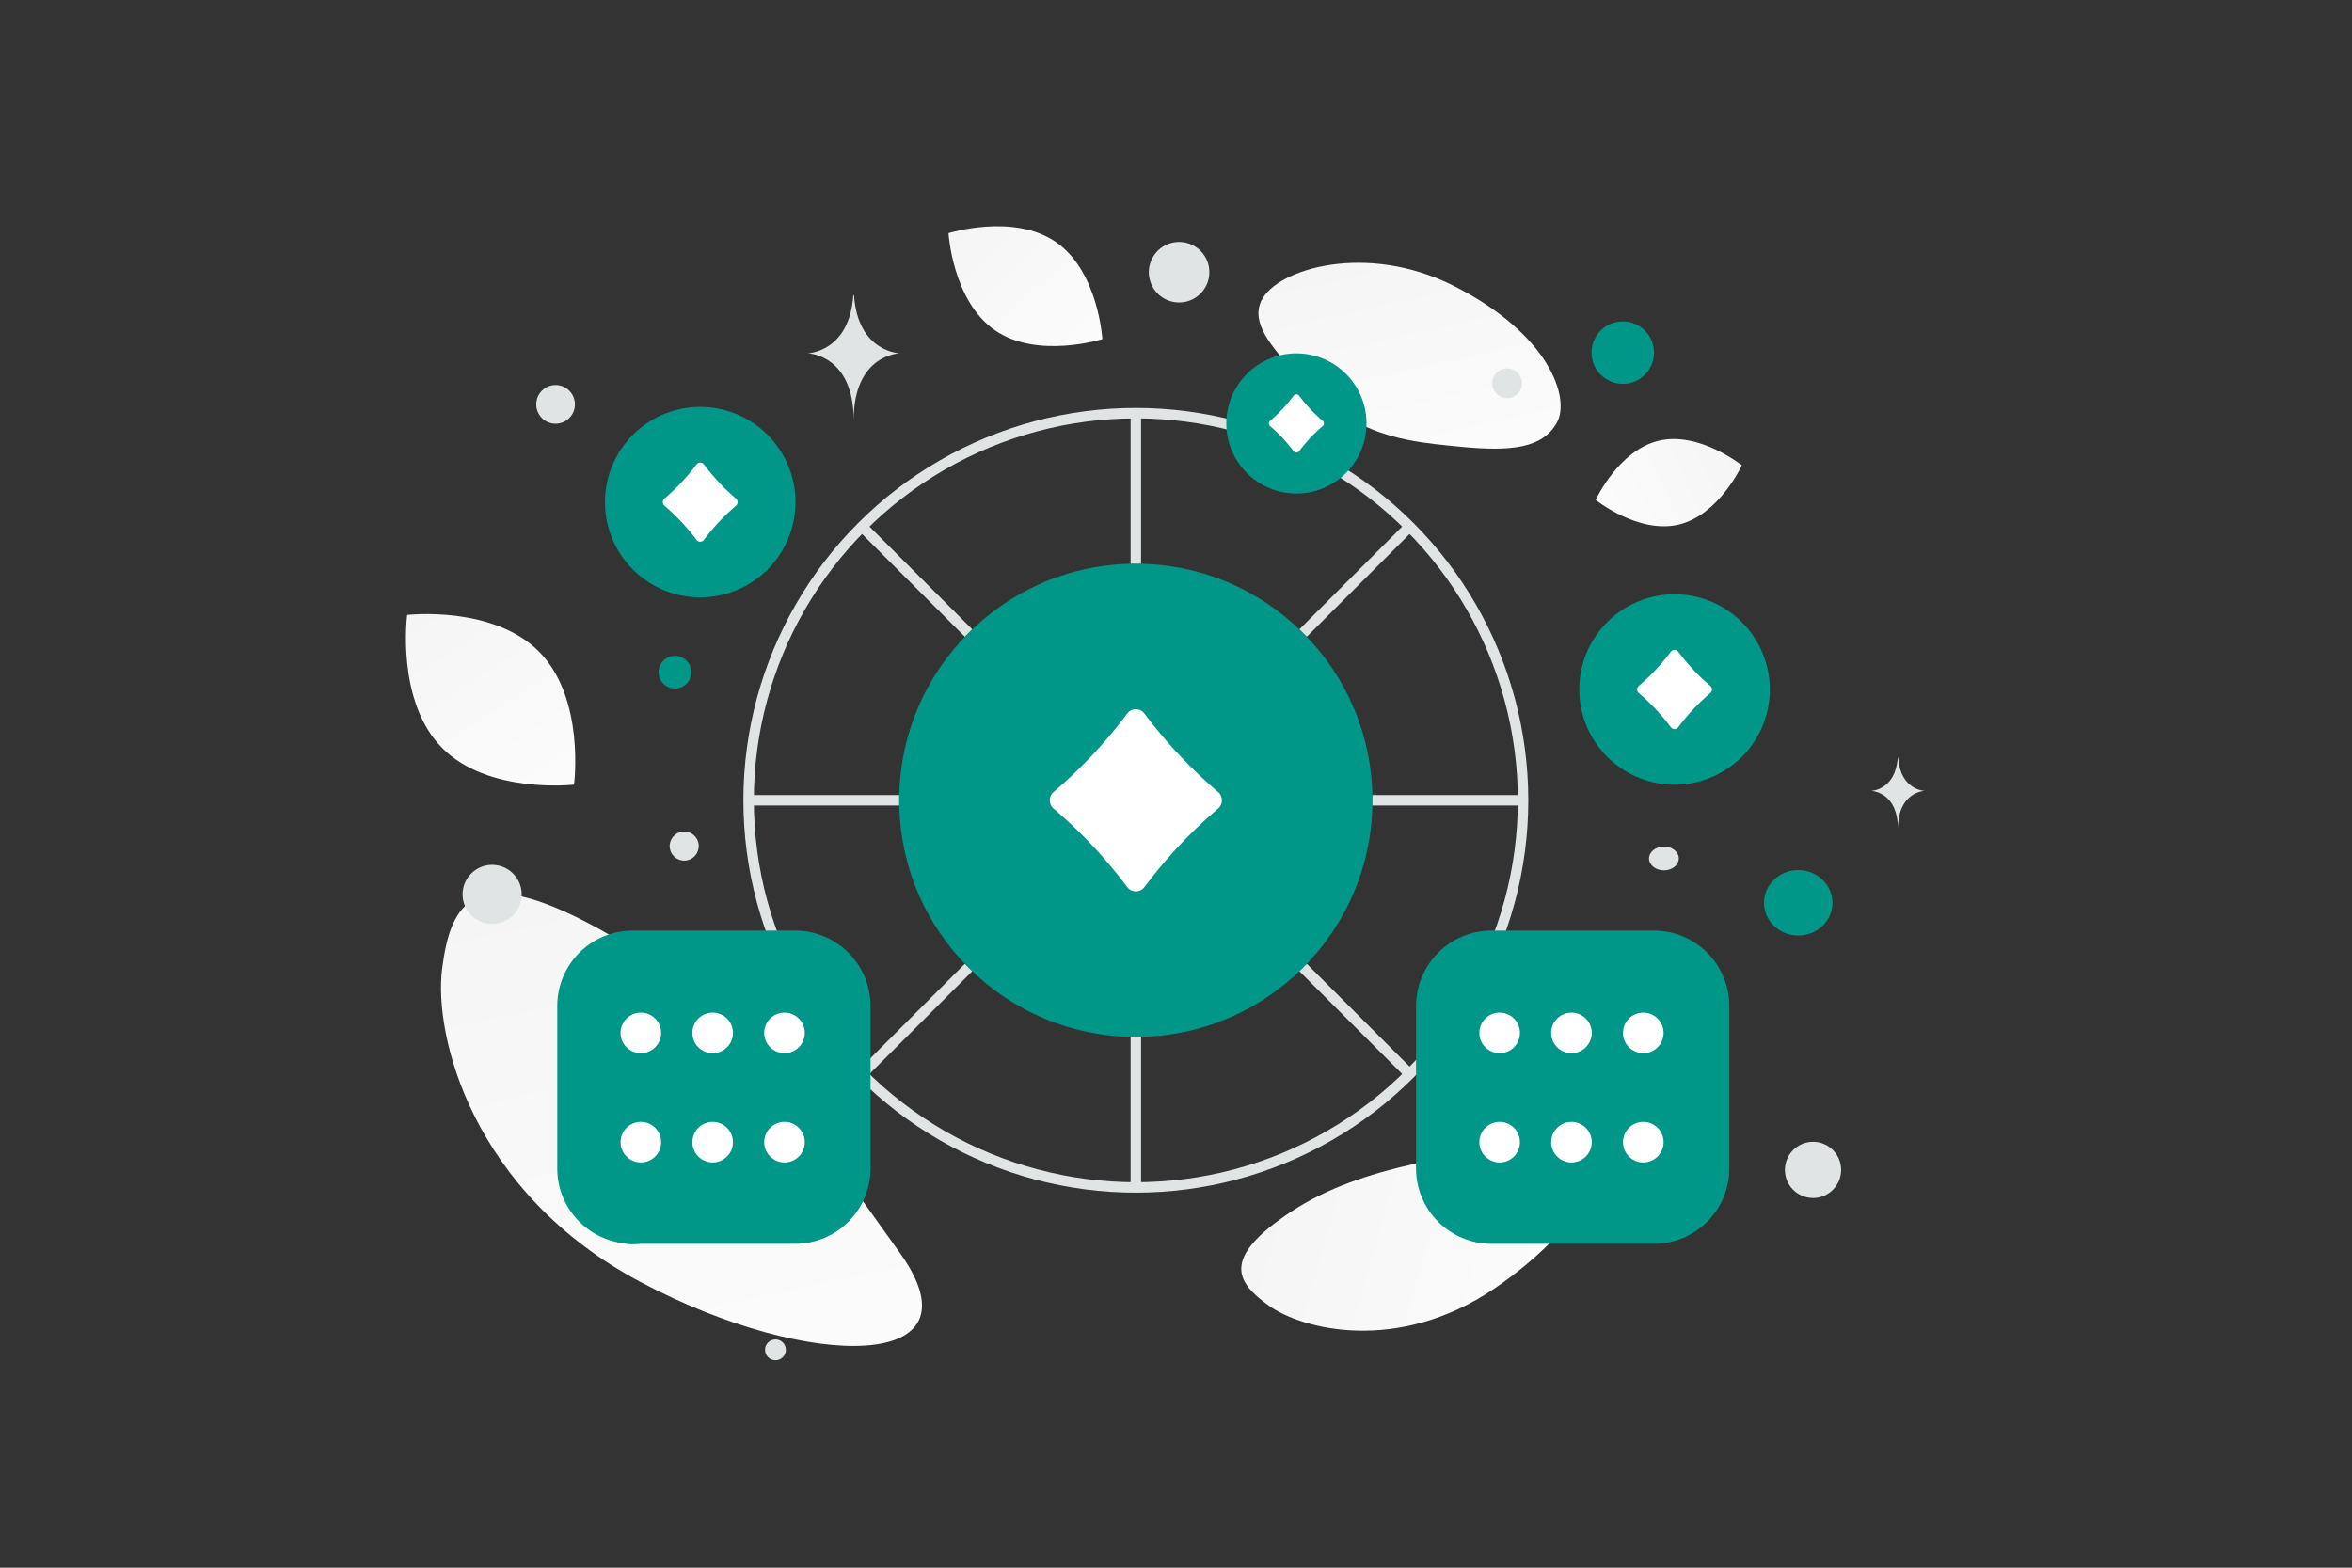 <svg width="900" height="600" viewBox="0 0 900 600" fill="none" xmlns="http://www.w3.org/2000/svg"><rect x="0" y="0" width="900" height="600" fill="#333333" stroke="none"/><path fill="transparent" d="M0 0h900v600H0z"/><path d="M595.714 161.796c-5.45 9.726-17.385 11.062-36.506 9.214-14.381-1.393-27.495-2.47-41.877-10.311-10.066-5.485-18.034-12.905-23.85-20.112-6.302-7.807-15.098-16.717-10.786-25.569 5.926-12.16 40.196-22.402 73.473-5.654 36.555 18.404 44.877 42.926 39.546 52.432z" fill="url(#a)"/><path d="M344.424 479.633c-34.372-48.085-69.572-99.191-115.657-124.363-47.535-25.977-56.301-9.967-59.592 15.486-3.29 25.453 11.376 85.759 76.247 120.072 64.889 34.323 131.163 33.808 99.002-11.195z" fill="url(#b)"/><path d="M593.89 437.164c-35.516 4.658-72.884 8.898-99.491 26.357-27.451 18.005-21.392 27.26-8.722 36.281 12.67 9.021 49.099 18.385 85.953-6.511 36.865-24.902 55.498-60.484 22.26-56.127z" fill="url(#c)"/><path d="M642.364 200.774c-15.441 3.658-31.773-9.437-31.773-9.437s8.715-19.019 24.162-22.666c15.441-3.658 31.768 9.426 31.768 9.426s-8.716 19.019-24.157 22.677z" fill="url(#d)"/><path d="M380.737 126.418c16.257 11.198 41.092 3.37 41.092 3.37s-1.538-25.978-17.805-37.165c-16.256-11.197-41.081-3.38-41.081-3.38s1.538 25.978 17.794 37.175z" fill="url(#e)"/><path d="M169.072 286.15c17.623 17.938 50.579 14.156 50.579 14.156s4.361-32.865-13.279-50.791c-17.624-17.937-50.563-14.166-50.563-14.166s-4.361 32.864 13.263 50.801z" fill="url(#f)"/><ellipse cx="688.098" cy="345.528" rx="13.097" ry="12.528" transform="rotate(180 688.098 345.528)" fill="#009688"/><ellipse cx="242.058" cy="459.11" rx="17.653" ry="17.083" transform="rotate(180 242.058 459.11)" fill="#009688"/><circle r="6.264" transform="matrix(-1 0 0 1 258.264 257.264)" fill="#009688"/><circle r="11.958" transform="matrix(-1 0 0 1 620.958 134.958)" fill="#009688"/><circle r="10.755" transform="matrix(-1 0 0 1 693.755 447.755)" fill="#E1E4E5"/><circle r="11.313" transform="matrix(-1 0 0 1 188.313 342.312)" fill="#E1E4E5"/><circle r="3.986" transform="matrix(-1 0 0 1 296.724 516.624)" fill="#E1E4E5"/><circle r="5.694" transform="matrix(-1 0 0 1 576.694 146.694)" fill="#E1E4E5"/><circle r="5.565" transform="scale(1 -1) rotate(-75 -80.094 -332.51)" fill="#E1E4E5"/><circle r="7.403" transform="matrix(-1 0 0 1 212.591 154.763)" fill="#E1E4E5"/><ellipse rx="5.694" ry="4.556" transform="matrix(-1 0 0 1 636.695 328.556)" fill="#E1E4E5"/><circle r="11.581" transform="scale(1 -1) rotate(-75 157.704 -346.09)" fill="#E1E4E5"/><path d="M726.174 290h.149c.882 12.499 10.177 12.691 10.177 12.691s-10.25.2-10.25 14.642c0-14.442-10.25-14.642-10.25-14.642s9.291-.192 10.174-12.691zM326.521 113h.257c1.519 21.873 17.528 22.21 17.528 22.21s-17.653.35-17.653 25.623c0-25.273-17.653-25.623-17.653-25.623s16.002-.337 17.521-22.21z" fill="#E1E4E5"/><circle cx="434.63" cy="306.298" r="148.172" stroke="#E1E4E5" stroke-width="4"/><circle cx="434.63" cy="306.298" r="90.55" fill="#009688"/><path fill-rule="evenodd" clip-rule="evenodd" d="M437.934 339.495a185.711 185.711 0 0 1 27.982-29.863l.173-.148a4.196 4.196 0 0 0 0-6.377l-.173-.149a185.663 185.663 0 0 1-27.982-29.862 4.126 4.126 0 0 0-6.606 0 185.624 185.624 0 0 1-27.983 29.862l-.172.149a4.192 4.192 0 0 0 0 6.377l.172.148a185.672 185.672 0 0 1 27.983 29.863 4.126 4.126 0 0 0 6.606 0zm-3.306-123.754v-57.623 57.623z" fill="#fff"/><path d="M434.628 215.741v-57.623" stroke="#E1E4E5" stroke-width="4"/><path fill-rule="evenodd" clip-rule="evenodd" d="M434.628 396.845v57.623-57.623z" fill="#fff"/><path d="M434.628 396.845v57.623" stroke="#E1E4E5" stroke-width="4"/><path fill-rule="evenodd" clip-rule="evenodd" d="m539.398 201.518-40.746 40.745 40.746-40.745z" fill="#fff"/><path d="m539.398 201.518-40.746 40.745" stroke="#E1E4E5" stroke-width="4"/><path fill-rule="evenodd" clip-rule="evenodd" d="m370.596 370.32-40.746 40.746 40.746-40.746z" fill="#fff"/><path d="m370.596 370.32-40.746 40.746" stroke="#E1E4E5" stroke-width="4"/><path fill-rule="evenodd" clip-rule="evenodd" d="M582.801 306.296h-57.624 57.624z" fill="#fff"/><path d="M582.801 306.296h-57.624" stroke="#E1E4E5" stroke-width="4"/><path fill-rule="evenodd" clip-rule="evenodd" d="M344.074 306.296H286.45h57.624z" fill="#fff"/><path d="M344.074 306.296H286.45" stroke="#E1E4E5" stroke-width="4"/><path fill-rule="evenodd" clip-rule="evenodd" d="m498.652 370.32 40.746 40.746-40.746-40.746z" fill="#fff"/><path d="m498.652 370.32 40.746 40.746" stroke="#E1E4E5" stroke-width="4"/><path fill-rule="evenodd" clip-rule="evenodd" d="m329.85 201.518 40.746 40.745-40.746-40.745z" fill="#fff"/><path d="m329.85 201.518 40.746 40.745" stroke="#E1E4E5" stroke-width="4"/><path fill-rule="evenodd" clip-rule="evenodd" d="M632.928 360.066h-62.264c-13.739.041-24.866 11.168-24.906 24.906v62.265c.04 13.738 11.167 24.865 24.906 24.906h62.264c13.739-.041 24.866-11.168 24.906-24.906v-62.265c-.04-13.738-11.167-24.865-24.906-24.906z" fill="#009688" stroke="#009688" stroke-width="7.813" stroke-linecap="round" stroke-linejoin="round"/><circle cx="573.841" cy="395.318" r="7.767" fill="#fff"/><circle cx="573.84" cy="437.142" r="7.767" fill="#fff"/><circle cx="601.325" cy="395.318" r="7.767" fill="#fff"/><circle cx="601.325" cy="437.142" r="7.767" fill="#fff"/><circle cx="628.809" cy="395.318" r="7.767" fill="#fff"/><circle cx="628.809" cy="437.142" r="7.767" fill="#fff"/><path fill-rule="evenodd" clip-rule="evenodd" d="M304.308 360.066h-62.264c-13.738.041-24.866 11.168-24.906 24.906v62.265c.04 13.738 11.168 24.865 24.906 24.906h62.264c13.739-.041 24.866-11.168 24.906-24.906v-62.265c-.04-13.738-11.167-24.865-24.906-24.906z" fill="#009688" stroke="#009688" stroke-width="7.813" stroke-linecap="round" stroke-linejoin="round"/><circle cx="245.221" cy="395.318" r="7.767" fill="#fff"/><circle cx="245.22" cy="437.142" r="7.767" fill="#fff"/><circle cx="272.705" cy="395.318" r="7.767" fill="#fff"/><circle cx="272.705" cy="437.142" r="7.767" fill="#fff"/><circle cx="300.189" cy="395.318" r="7.767" fill="#fff"/><circle cx="300.189" cy="437.142" r="7.767" fill="#fff"/><path fill-rule="evenodd" clip-rule="evenodd" d="M664.866 239.792a34.071 34.071 0 1 1-48.184 0c13.305-13.305 34.878-13.305 48.184 0z" fill="#009688"/><path d="M664.866 239.792a34.071 34.071 0 1 1-48.184 0c13.305-13.305 34.878-13.305 48.184 0" stroke="#009688" stroke-width="4.75" stroke-linecap="round" stroke-linejoin="round"/><path fill-rule="evenodd" clip-rule="evenodd" d="M642.208 278.306a80.649 80.649 0 0 1 12.154-12.974l.075-.065a1.821 1.821 0 0 0 0-2.771l-.075-.064a80.69 80.69 0 0 1-12.154-12.974 1.793 1.793 0 0 0-2.869 0 80.69 80.69 0 0 1-12.154 12.974l-.075.065a1.821 1.821 0 0 0 0 2.771l.075.064a80.69 80.69 0 0 1 12.154 12.974 1.79 1.79 0 0 0 2.869 0z" fill="#fff"/><path fill-rule="evenodd" clip-rule="evenodd" d="M513.8 144.343a25.072 25.072 0 1 1-40.891 27.322 25.072 25.072 0 0 1 5.435-27.322c9.791-9.791 25.665-9.791 35.456 0z" fill="#009688"/><path d="M513.8 144.343a25.072 25.072 0 1 1-40.891 27.322 25.072 25.072 0 0 1 5.435-27.322c9.791-9.791 25.665-9.791 35.456 0" stroke="#009688" stroke-width="3.495" stroke-linecap="round" stroke-linejoin="round"/><path fill-rule="evenodd" clip-rule="evenodd" d="M497.127 172.683a59.339 59.339 0 0 1 8.944-9.547l.055-.047a1.342 1.342 0 0 0 0-2.039l-.055-.047a59.345 59.345 0 0 1-8.944-9.548 1.32 1.32 0 0 0-2.111 0 59.342 59.342 0 0 1-8.943 9.548l-.056.047a1.34 1.34 0 0 0 0 2.039l.056.047a59.384 59.384 0 0 1 8.943 9.548 1.32 1.32 0 0 0 2.111-.001z" fill="#fff"/><path fill-rule="evenodd" clip-rule="evenodd" d="M292.032 168.093a34.072 34.072 0 1 1-48.184 0c13.306-13.305 34.879-13.305 48.184 0z" fill="#009688"/><path d="M292.032 168.093a34.072 34.072 0 1 1-48.184 0c13.306-13.305 34.879-13.305 48.184 0" stroke="#009688" stroke-width="4.75" stroke-linecap="round" stroke-linejoin="round"/><path fill-rule="evenodd" clip-rule="evenodd" d="M269.374 206.607a80.69 80.69 0 0 1 12.154-12.974l.075-.064a1.825 1.825 0 0 0 0-2.771l-.075-.065a80.649 80.649 0 0 1-12.154-12.974 1.791 1.791 0 0 0-2.869 0 80.697 80.697 0 0 1-12.154 12.975l-.075.064a1.821 1.821 0 0 0 0 2.771l.075.064a80.655 80.655 0 0 1 12.154 12.975 1.792 1.792 0 0 0 2.869-.001z" fill="#fff"/><defs><linearGradient id="a" x1="559.001" y1="224.83" x2="510.427" y2="6.557" gradientUnits="userSpaceOnUse"><stop stop-color="#fff"/><stop offset="1" stop-color="#EEE"/></linearGradient><linearGradient id="b" x1="306.045" y1="637.485" x2="193.275" y2="115.985" gradientUnits="userSpaceOnUse"><stop stop-color="#fff"/><stop offset="1" stop-color="#EEE"/></linearGradient><linearGradient id="c" x1="667.34" y1="502.72" x2="356.333" y2="414.229" gradientUnits="userSpaceOnUse"><stop stop-color="#fff"/><stop offset="1" stop-color="#EEE"/></linearGradient><linearGradient id="d" x1="584.216" y1="209.87" x2="719.389" y2="146.009" gradientUnits="userSpaceOnUse"><stop stop-color="#fff"/><stop offset="1" stop-color="#EEE"/></linearGradient><linearGradient id="e" x1="444.063" y1="163.158" x2="316.097" y2="28.221" gradientUnits="userSpaceOnUse"><stop stop-color="#fff"/><stop offset="1" stop-color="#EEE"/></linearGradient><linearGradient id="f" x1="239.387" y1="347.42" x2="111.978" y2="147.696" gradientUnits="userSpaceOnUse"><stop stop-color="#fff"/><stop offset="1" stop-color="#EEE"/></linearGradient></defs></svg>